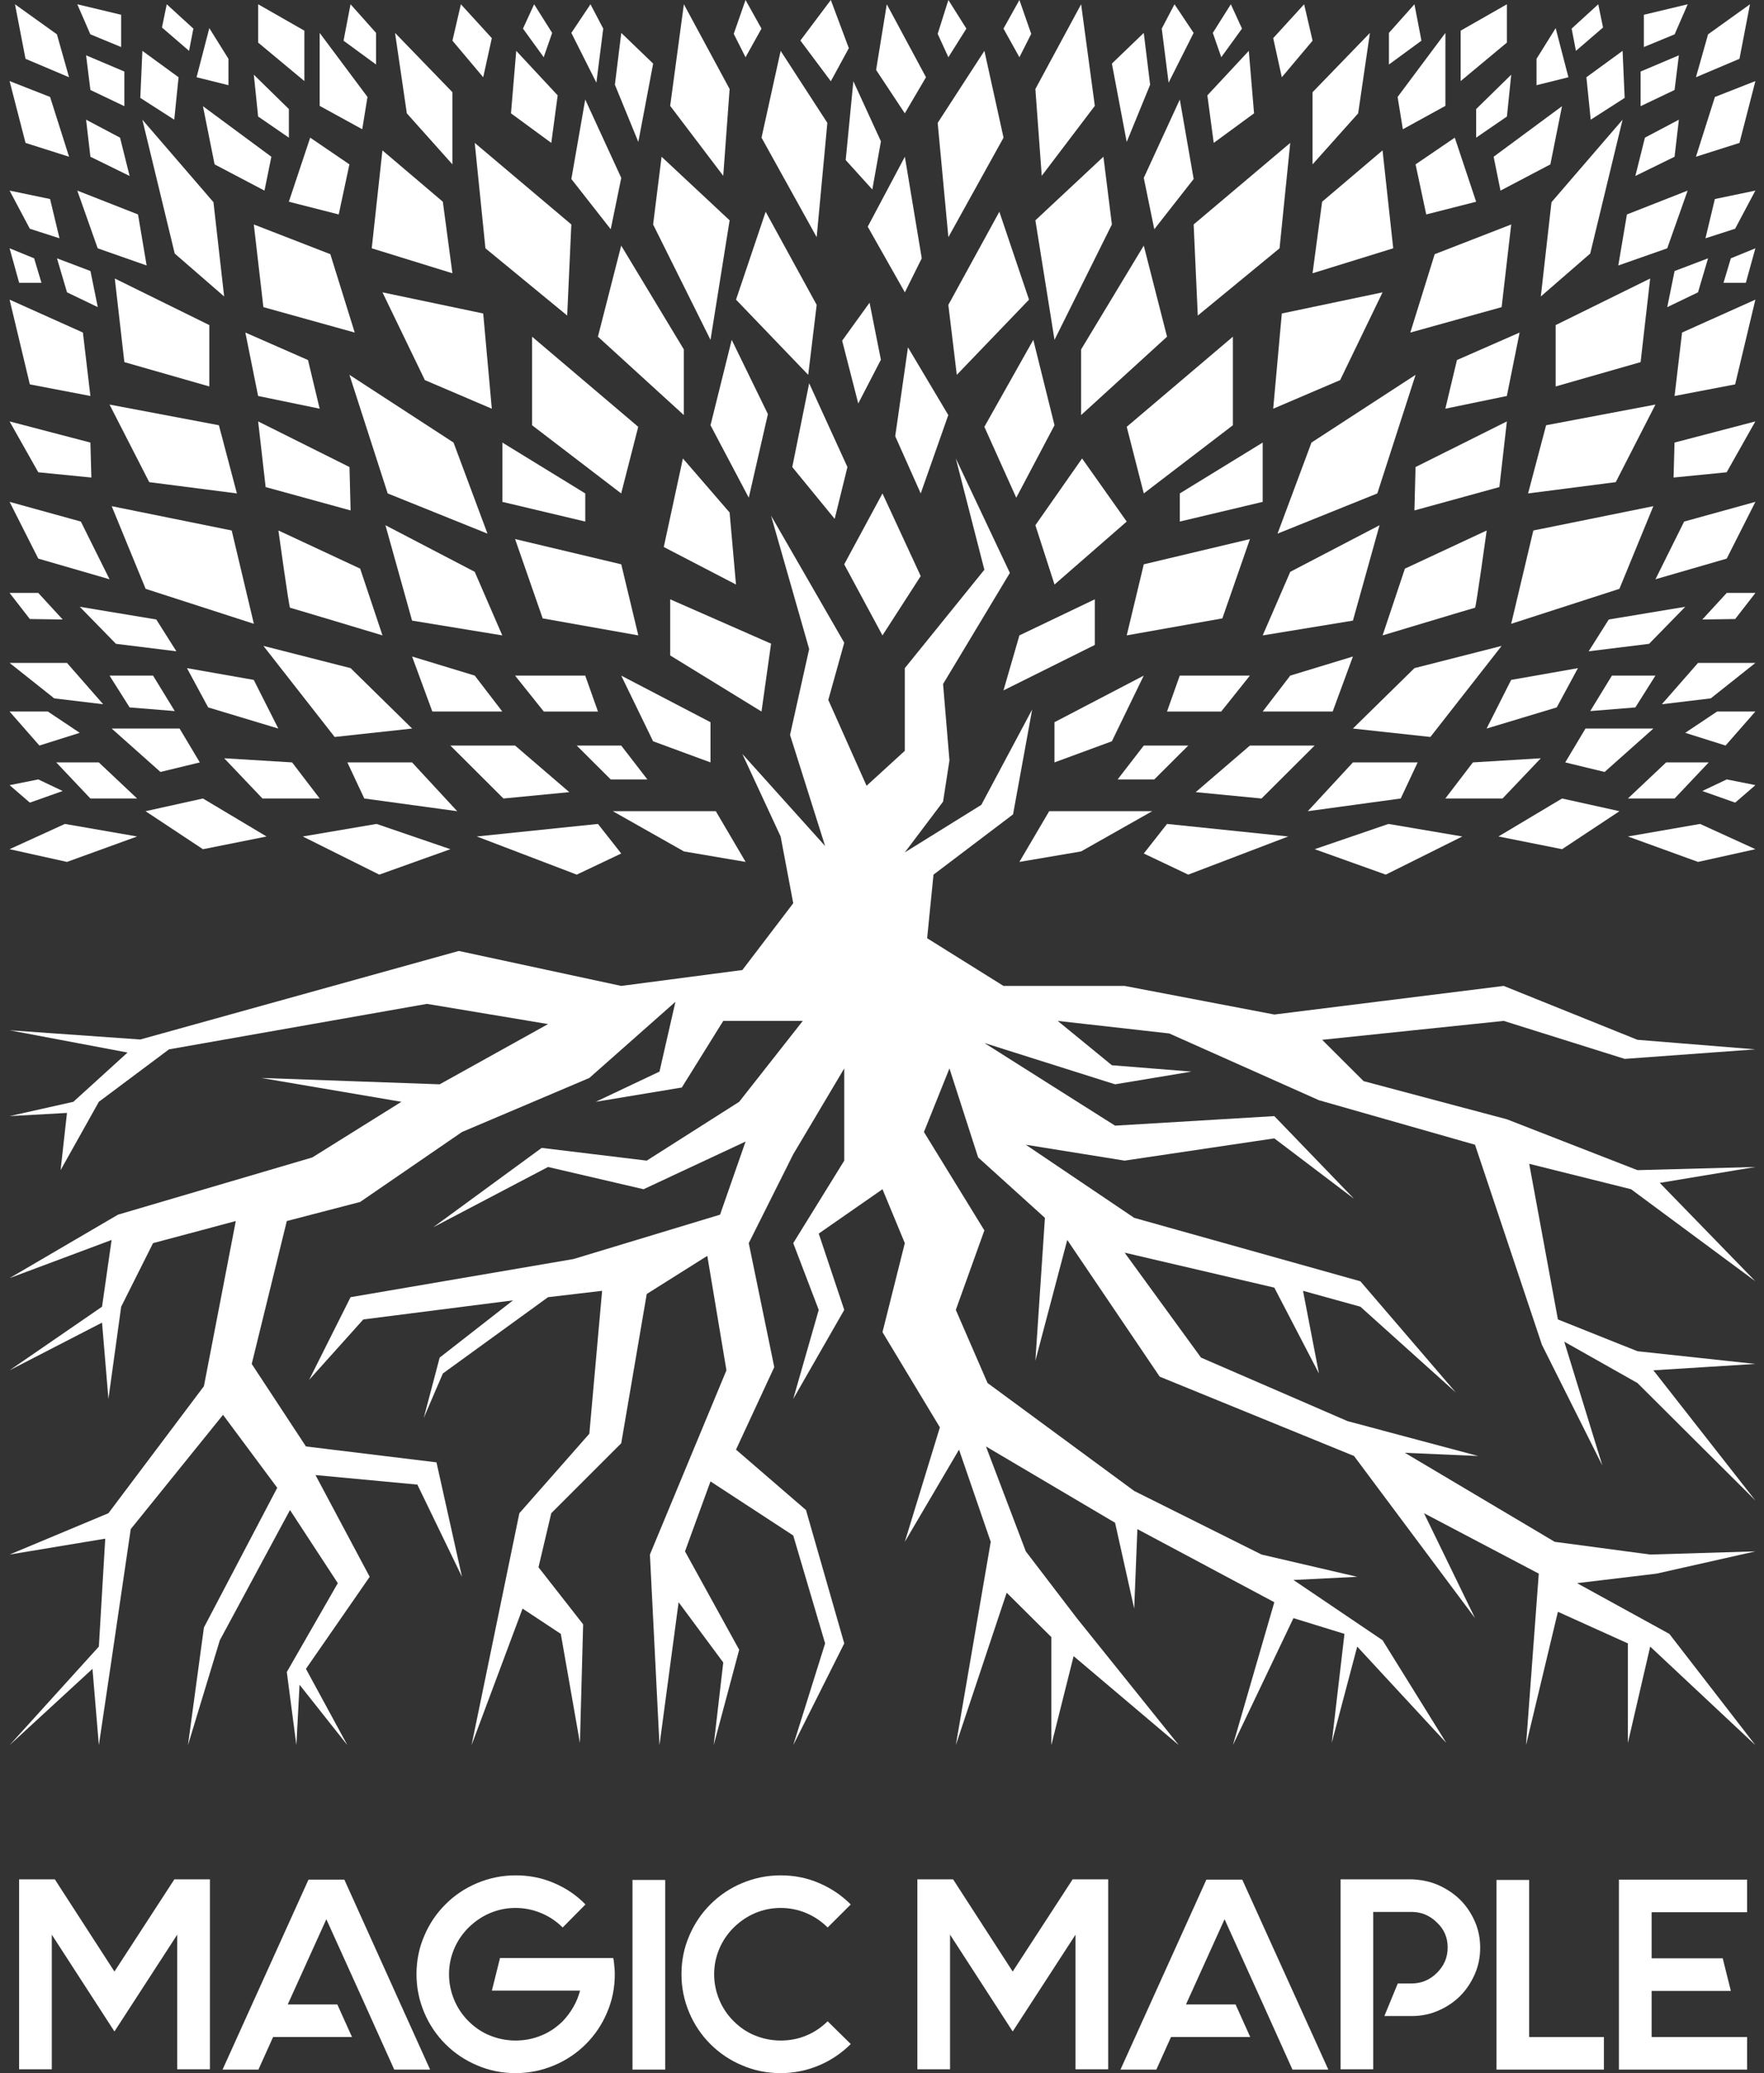 <svg width="97" height="114" viewBox="0 0 97 114" fill="none" xmlns="http://www.w3.org/2000/svg">
<rect x="0" y="0" width="97" height="114" fill="#333333" stroke="none"/>
<path d="M46.424 58.753V63.823L43.619 68.36L45.021 72.031L43.619 76.927L46.424 72.031L45.021 67.835L48.527 65.396L49.755 68.36L48.527 73.255L51.683 78.491L49.755 84.785L52.735 79.715L54.479 84.785L52.559 95.966L55.356 87.583L57.81 90.022V95.966L59.037 91.07L64.822 95.966L59.212 88.981L56.408 85.31L54.216 79.54L61.316 83.736L62.368 88.457L62.543 84.086L70.073 88.107L67.794 95.966L71.125 88.981L73.93 89.847L73.229 95.844L74.631 90.546L79.531 95.844L76.025 90.196L71.125 86.883L74.631 86.709L69.372 85.485L62.368 81.988L54.304 76.052L52.559 72.031L54.129 67.66L50.806 62.249L52.209 58.753L53.787 63.648L57.459 66.97L56.934 74.829L58.687 68.185L63.771 75.703L74.456 80.065L81.109 88.981L78.304 83.212L84.615 86.534L83.914 95.966L85.667 88.632L89.515 90.371V95.844L90.742 90.546L96.527 95.966L91.794 89.847L86.719 87.058L91.093 86.534L96.527 85.31L90.742 85.485L85.492 84.785L77.252 79.89L81.284 80.065L74.105 78.15L66.041 74.654L61.842 68.884L70.073 70.807L72.527 75.528L71.651 70.982L74.806 71.856L80.057 76.577L74.806 70.458L62.368 66.97L56.408 62.949L61.842 63.823L70.073 62.599L74.456 65.921L70.073 61.375L61.316 61.9L54.129 57.354L61.316 59.627L65.515 58.928L61.141 58.578L58.161 56.139L64.296 56.83L72.527 60.501L81.109 62.949L84.79 73.954L88.112 80.589L86.017 73.78L90.041 76.052L96.527 82.513L90.917 75.353L96.527 75.003L90.041 74.304L85.667 72.556L84.089 63.998L89.69 65.396L96.527 70.458L91.268 65.047L96.527 64.172L90.041 64.347L82.862 61.55L74.982 59.452L72.703 57.179L82.687 56.139L89.34 58.228L96.527 57.704L90.041 57.179L82.687 54.216L70.073 55.789L61.842 54.216H55.18L50.982 51.593L51.332 48.097L55.706 44.783L56.758 39.014L53.962 44.259L49.755 46.873L51.858 44.084L52.209 41.811L51.858 37.615L55.531 31.505L52.559 25.211L54.129 31.33L49.755 36.741V41.287L47.651 43.21L45.547 38.489L46.424 35.343L42.4 28.358L44.495 35.692L43.443 40.413L45.372 46.523L40.822 41.462L42.926 45.999L43.619 49.67L40.822 53.342L34.161 54.216L25.229 52.293L7.715 57.162L0.527 56.655L7.014 57.879L4.034 60.588L0.527 61.375L3.683 61.2L3.332 64.347L5.436 60.588L9.293 57.704L23.476 55.203L30.137 56.314L24.177 59.627L14.368 59.277L22.073 60.588L17.173 63.648L6.488 66.795L0.527 70.283L6.137 68.185L5.611 71.856L0.527 75.353L5.611 72.731L5.962 76.927L6.663 71.856L8.416 68.36L12.966 67.145L11.213 76.227L5.962 83.212L0.527 85.485L5.787 84.611L5.436 90.546L0.527 95.966L5.085 91.77L5.436 95.966L6.137 91.245L7.189 84.086L12.264 77.801L15.245 81.813L11.213 89.497L10.336 95.966L12.089 90.196L15.946 83.037L18.576 87.058L15.771 91.945L16.297 95.966L16.472 92.644L19.102 95.966L16.823 91.77L20.329 86.709L17.348 81.114L22.95 81.638L25.404 86.709L24.001 80.415L16.823 79.54L13.842 75.003L15.771 67.145L19.803 66.096L25.404 62.249L32.407 59.277L37.141 55.09L36.264 58.928L32.758 60.588L37.492 59.802L39.771 56.139H44.145L40.647 60.588L35.563 63.823L29.787 63.123L23.826 67.486L30.137 64.172L35.388 65.396L40.998 62.774L39.595 66.795L31.54 69.234L19.277 71.332L16.998 75.878L19.978 72.556L28.209 71.507L24.177 74.654L23.3 77.976L24.352 75.528L30.137 71.332L33.109 70.982L32.407 78.841L28.559 83.212L25.93 95.966L28.735 88.457L30.838 89.847L31.89 95.844L32.066 89.322L29.611 86.184L30.313 83.212L34.161 79.365L35.563 71.157L38.894 69.059L39.946 75.353L35.738 85.485L36.264 95.966L37.316 88.107L39.771 91.42L39.245 95.966L40.647 90.721L37.667 85.31L39.069 81.463L43.619 84.436L45.372 90.371L43.619 95.966L46.424 90.371L44.32 83.037L40.472 79.715L42.576 75.178L41.173 68.36L43.619 63.473L46.424 58.753Z" fill="white"/>
<path d="M48.526 34.94L50.629 31.679L48.526 27.134L46.422 31.033L48.526 34.94Z" fill="white"/>
<path d="M50.629 27.134L49.227 23.987L49.928 19.101L52.145 22.825L50.629 27.134Z" fill="white"/>
<path d="M45.898 28.533L46.599 25.683L44.495 21.076L43.566 25.683L45.898 28.533Z" fill="white"/>
<path d="M49.757 16.076L47.715 12.466L49.757 8.619L50.686 14.205L49.757 16.076Z" fill="white"/>
<path d="M52.15 13.042L51.562 6.757L54.131 2.797L55.183 7.57L52.15 13.042Z" fill="white"/>
<path d="M52.613 20.613L52.148 16.766L54.953 11.644L56.584 16.478L52.613 20.613Z" fill="white"/>
<path d="M55.882 27.37L54.129 23.471L56.82 18.689L57.986 23.384L55.882 27.37Z" fill="white"/>
<path d="M57.986 32.143L56.934 28.882L59.502 25.211L61.956 28.681L57.986 32.143Z" fill="white"/>
<path d="M55.18 37.965L56.056 34.94L60.202 32.956V35.465L55.18 37.965Z" fill="white"/>
<path d="M57.986 18.689L56.934 12.116L60.676 8.619L61.141 12.343L57.986 18.689Z" fill="white"/>
<path d="M59.449 22.825V19.214L62.894 13.506L64.174 18.515L59.449 22.825Z" fill="white"/>
<path d="M62.895 27.134L61.957 23.471L67.795 18.515V23.384L62.895 27.134Z" fill="white"/>
<path d="M61.957 34.94L62.895 31.032L68.733 29.643L67.216 34.005L61.957 34.94Z" fill="white"/>
<path d="M64.875 28.681V27.134L69.433 24.337V27.598L64.875 28.681Z" fill="white"/>
<path d="M70.25 29.345L72.117 24.336L77.841 20.612L75.737 27.134L70.25 29.345Z" fill="white"/>
<path d="M69.434 34.941L70.95 31.444L75.859 28.883L74.395 34.128L69.434 34.941Z" fill="white"/>
<path d="M57.984 41.925V39.714L62.893 37.152L61.14 40.763L57.984 41.925Z" fill="white"/>
<path d="M56.055 47.397L57.694 44.608H63.356L59.447 46.82L56.055 47.397Z" fill="white"/>
<path d="M62.895 46.934L65.34 48.096L70.836 45.998L64.174 45.308L62.895 46.934Z" fill="white"/>
<path d="M61.457 42.861L62.895 40.999H65.34L63.473 42.861H61.457Z" fill="white"/>
<path d="M64.172 39.128L64.873 37.152H68.73L67.152 39.128H64.172Z" fill="white"/>
<path d="M65.75 43.56L68.73 40.999H72.289L69.37 43.91L65.75 43.56Z" fill="white"/>
<path d="M69.434 39.127L70.95 37.151L74.395 36.102L73.282 39.127H69.434Z" fill="white"/>
<path d="M71.914 44.608L74.395 41.925H77.954L77.024 43.909L71.914 44.608Z" fill="white"/>
<path d="M72.293 46.697L76.202 48.096L80.41 45.998L76.351 45.308L72.293 46.697Z" fill="white"/>
<path d="M79.477 43.909H82.623L84.727 41.697L80.993 41.925L79.477 43.909Z" fill="white"/>
<path d="M82.398 45.998L85.896 43.909L89.052 44.608L85.896 46.698L82.398 45.998Z" fill="white"/>
<path d="M89.516 43.909L91.619 41.925H93.96L92.084 43.909H89.516Z" fill="white"/>
<path d="M89.516 45.998L93.486 45.308L96.528 46.697L93.373 47.397L89.516 45.998Z" fill="white"/>
<path d="M92.668 40.298L94.886 40.998L96.525 39.127H94.421L92.668 40.298Z" fill="white"/>
<path d="M86.07 41.925L88.235 42.45L90.918 40.063H87.183L86.07 41.925Z" fill="white"/>
<path d="M74.394 40.063L78.655 40.526L82.573 35.518L77.778 36.741L74.394 40.063Z" fill="white"/>
<path d="M81.746 40.063L83.096 37.388L86.769 36.741L85.603 38.9L81.746 40.063Z" fill="white"/>
<path d="M76.027 34.94L77.254 31.269L81.751 29.171C81.751 29.171 81.164 33.419 81.111 33.419C81.05 33.428 76.027 34.94 76.027 34.94Z" fill="white"/>
<path d="M77.777 28.069L77.839 25.683L82.861 23.174L82.449 26.784L77.777 28.069Z" fill="white"/>
<path d="M83.098 34.303L84.316 29.172L90.916 27.834L89.049 32.38L83.098 34.303Z" fill="white"/>
<path d="M87.359 35.815L88.464 34.066L92.671 33.367L90.681 35.404L87.359 35.815Z" fill="white"/>
<path d="M87.445 39.102L88.637 37.152H91.03L89.926 38.901L87.445 39.102Z" fill="white"/>
<path d="M91.383 38.726L94.074 38.403L96.528 36.453H93.373L91.383 38.726Z" fill="white"/>
<path d="M93.609 43.498L94.951 42.86L96.528 43.175L95.415 44.137L93.609 43.498Z" fill="white"/>
<path d="M91.031 31.854L92.609 28.681L96.527 27.597L94.949 30.718L91.031 31.854Z" fill="white"/>
<path d="M93.609 34.066L94.951 32.606H96.528L95.415 34.04L93.609 34.066Z" fill="white"/>
<path d="M84.027 27.134L88.848 26.513L91.031 22.247L85.018 23.384L84.027 27.134Z" fill="white"/>
<path d="M92.027 26.26L92.08 24.337L96.524 23.174L94.946 25.971L92.027 26.26Z" fill="white"/>
<path d="M92.082 21.775L92.494 18.287L96.526 16.477L95.413 21.137L92.082 21.775Z" fill="white"/>
<path d="M85.543 21.251L90.215 19.913L90.741 15.315L85.543 17.877V21.251Z" fill="white"/>
<path d="M79.477 22.474L82.86 21.775L83.561 18.287L80.116 19.799L79.477 22.474Z" fill="white"/>
<path d="M91.68 16.889L92.083 14.904L93.924 14.205L93.371 16.076L91.68 16.889Z" fill="white"/>
<path d="M94.773 15.551L95.177 14.205L96.526 13.654L96.001 15.551H94.773Z" fill="white"/>
<path d="M93.781 13.104L95.412 12.579L96.525 10.481L94.298 10.945L93.781 13.104Z" fill="white"/>
<path d="M88.988 14.599L91.679 13.655L92.801 10.481L89.462 11.793L88.988 14.599Z" fill="white"/>
<path d="M70.012 22.475L73.693 20.902L76.025 16.076L70.485 17.239L70.012 22.475Z" fill="white"/>
<path d="M77.551 18.288L78.892 13.978L83.099 12.344L82.573 16.889L77.551 18.288Z" fill="white"/>
<path d="M84.727 16.303L85.314 11.119L89.223 6.582L87.444 13.943L84.727 16.303Z" fill="white"/>
<path d="M65.865 17.352L65.637 12.343L70.949 7.858L70.361 13.654L65.865 17.352Z" fill="white"/>
<path d="M63.473 12.606L65.638 9.843L64.876 5.473L62.895 9.782L63.473 12.606Z" fill="white"/>
<path d="M57.284 9.668L60.203 5.821L59.449 0.235L56.934 4.895L57.284 9.668Z" fill="white"/>
<path d="M56.056 3.147L56.705 1.862L56.056 0L55.18 1.573L56.056 3.147Z" fill="white"/>
<path d="M49.754 6.232L50.919 4.248L48.763 0.235L48.176 3.846L49.754 6.232Z" fill="white"/>
<path d="M52.15 3.147L53.14 1.573L52.15 0L51.562 1.862L52.15 3.147Z" fill="white"/>
<path d="M61.956 7.806L61.141 3.497L62.894 1.81L63.244 4.659L61.956 7.806Z" fill="white"/>
<path d="M64.26 4.545L63.883 1.573L64.584 0.235L65.636 1.809L64.26 4.545Z" fill="white"/>
<path d="M66.741 7.858L66.391 5.245L68.67 2.797L68.959 6.232L66.741 7.858Z" fill="white"/>
<path d="M67.682 0.235L66.691 1.809L67.156 3.146L68.296 1.573L67.682 0.235Z" fill="white"/>
<path d="M71.712 0.235L70.012 2.097L70.485 4.248L72.177 2.237L71.712 0.235Z" fill="white"/>
<path d="M75.331 1.81L72.176 5.07V9.039L74.683 6.233L75.331 1.81Z" fill="white"/>
<path d="M76.024 8.27L72.702 11.093L72.176 15.027L76.611 13.654L76.024 8.27Z" fill="white"/>
<path d="M79.996 7.57L77.84 9.039L78.427 11.793L81.171 11.093L79.996 7.57Z" fill="white"/>
<path d="M77.141 7.107L79.481 5.822V1.81L76.852 5.332L77.141 7.107Z" fill="white"/>
<path d="M76.375 3.548V1.809L77.778 0.235L78.163 2.237L76.375 3.548Z" fill="white"/>
<path d="M80.32 4.458V1.686L82.862 0.235V2.342L80.32 4.458Z" fill="white"/>
<path d="M81.172 7.57V5.997L83.1 4.108L82.864 6.407L81.172 7.57Z" fill="white"/>
<path d="M82.51 10.482L82.133 8.62L85.893 5.84L85.253 9.039L82.51 10.482Z" fill="white"/>
<path d="M87.471 6.582L87.234 4.248L89.224 2.797L89.338 5.384L87.471 6.582Z" fill="white"/>
<path d="M84.492 4.685L86.245 4.248L85.544 1.547L84.492 3.234V4.685Z" fill="white"/>
<path d="M86.659 2.797L86.422 1.573L87.886 0.235L88.149 1.512L86.659 2.797Z" fill="white"/>
<path d="M90.394 2.587V0.812L92.805 0.235L92.086 1.888L90.394 2.587Z" fill="white"/>
<path d="M90.215 5.839V3.934L92.319 3.042L92.082 4.948L90.215 5.839Z" fill="white"/>
<path d="M89.926 9.677L90.452 7.57L92.319 6.582L92.082 8.619L89.926 9.677Z" fill="white"/>
<path d="M93.258 8.619L94.301 5.332L96.527 4.458L95.651 7.859L93.258 8.619Z" fill="white"/>
<path d="M93.258 4.248L95.651 3.234L96.229 0.235L93.924 1.888L93.258 4.248Z" fill="white"/>
<path d="M47.194 22.187L48.439 19.783L47.816 16.645L46.309 18.734L47.194 22.187Z" fill="white"/>
<path d="M44.908 13.042L45.495 6.757L42.927 2.797L41.875 7.57L44.908 13.042Z" fill="white"/>
<path d="M44.443 20.613L44.908 16.766L42.103 11.644L40.473 16.478L44.443 20.613Z" fill="white"/>
<path d="M41.174 27.37L42.226 22.772L40.236 18.689L39.07 23.384L41.174 27.37Z" fill="white"/>
<path d="M40.471 32.143L40.12 28.183L37.552 25.211L36.5 30.08L40.471 32.143Z" fill="white"/>
<path d="M41.874 39.128L42.4 35.395L36.852 32.956V36.042L41.874 39.128Z" fill="white"/>
<path d="M39.07 18.689L40.121 12.116L36.379 8.619L35.914 12.343L39.07 18.689Z" fill="white"/>
<path d="M37.603 22.825V19.214L34.159 13.506L32.879 18.515L37.603 22.825Z" fill="white"/>
<path d="M34.158 27.134L35.096 23.471L29.258 18.515V23.384L34.158 27.134Z" fill="white"/>
<path d="M35.1 34.94L34.162 31.032L28.324 29.643L29.841 34.005L35.1 34.94Z" fill="white"/>
<path d="M32.183 28.681V27.134L27.625 24.337V27.598L32.183 28.681Z" fill="white"/>
<path d="M26.806 29.345L24.939 24.336L19.215 20.612L21.319 27.134L26.806 29.345Z" fill="white"/>
<path d="M27.62 34.941L26.104 31.444L21.195 28.883L22.659 34.128L27.62 34.941Z" fill="white"/>
<path d="M39.069 41.925V39.714L34.16 37.152L35.913 40.763L39.069 41.925Z" fill="white"/>
<path d="M41.001 47.397L39.362 44.608H33.699L37.609 46.82L41.001 47.397Z" fill="white"/>
<path d="M34.16 46.934L31.715 48.096L26.219 45.998L32.88 45.308L34.16 46.934Z" fill="white"/>
<path d="M35.598 42.861L34.16 40.999H31.715L33.582 42.861H35.598Z" fill="white"/>
<path d="M32.882 39.128L32.181 37.152H28.324L29.902 39.128H32.882Z" fill="white"/>
<path d="M31.305 43.56L28.324 40.999H24.766L27.684 43.91L31.305 43.56Z" fill="white"/>
<path d="M27.621 39.127L26.105 37.151L22.66 36.102L23.773 39.127H27.621Z" fill="white"/>
<path d="M25.141 44.608L22.66 41.925H19.102L20.031 43.909L25.141 44.608Z" fill="white"/>
<path d="M24.765 46.697L20.856 48.096L16.648 45.998L20.707 45.308L24.765 46.697Z" fill="white"/>
<path d="M17.579 43.909H14.432L12.328 41.697L16.062 41.925L17.579 43.909Z" fill="white"/>
<path d="M14.657 45.998L11.159 43.909L8.004 44.608L11.159 46.698L14.657 45.998Z" fill="white"/>
<path d="M7.538 43.909L5.434 41.925H3.094L4.97 43.909H7.538Z" fill="white"/>
<path d="M7.54 45.998L3.569 45.308L0.527 46.697L3.683 47.397L7.54 45.998Z" fill="white"/>
<path d="M4.384 40.298L2.166 40.998L0.527 39.127H2.631L4.384 40.298Z" fill="white"/>
<path d="M10.988 41.925L8.823 42.45L6.141 40.063H9.875L10.988 41.925Z" fill="white"/>
<path d="M22.663 40.063L18.403 40.526L14.484 35.518L19.279 36.741L22.663 40.063Z" fill="white"/>
<path d="M15.304 40.063L13.954 37.388L10.281 36.741L11.447 38.9L15.304 40.063Z" fill="white"/>
<path d="M21.032 34.94L19.805 31.269L15.309 29.171C15.309 29.171 15.896 33.419 15.948 33.419C16.01 33.428 21.032 34.94 21.032 34.94Z" fill="white"/>
<path d="M19.279 28.069L19.218 25.683L14.195 23.174L14.607 26.784L19.279 28.069Z" fill="white"/>
<path d="M13.96 34.303L12.741 29.172L6.141 27.834L8.008 32.38L13.96 34.303Z" fill="white"/>
<path d="M9.699 35.815L8.594 34.066L4.387 33.367L6.376 35.404L9.699 35.815Z" fill="white"/>
<path d="M9.609 39.102L8.416 37.152H6.023L7.128 38.901L9.609 39.102Z" fill="white"/>
<path d="M5.673 38.726L2.982 38.403L0.527 36.453H3.683L5.673 38.726Z" fill="white"/>
<path d="M3.446 43.498L2.105 42.86L0.527 43.175L1.641 44.137L3.446 43.498Z" fill="white"/>
<path d="M6.023 31.854L4.446 28.681L0.527 27.597L2.105 30.718L6.023 31.854Z" fill="white"/>
<path d="M3.446 34.066L2.105 32.606H0.527L1.641 34.04L3.446 34.066Z" fill="white"/>
<path d="M13.027 27.134L8.206 26.513L6.023 22.247L12.037 23.384L13.027 27.134Z" fill="white"/>
<path d="M5.024 26.26L4.971 24.337L0.527 23.174L2.105 25.971L5.024 26.26Z" fill="white"/>
<path d="M4.971 21.775L4.559 18.287L0.527 16.477L1.641 21.137L4.971 21.775Z" fill="white"/>
<path d="M11.51 21.251L6.838 19.913L6.312 15.315L11.51 17.877V21.251Z" fill="white"/>
<path d="M17.577 22.474L14.193 21.775L13.492 18.287L16.937 19.799L17.577 22.474Z" fill="white"/>
<path d="M5.377 16.889L4.974 14.904L3.133 14.205L3.685 16.076L5.377 16.889Z" fill="white"/>
<path d="M2.28 15.551L1.877 14.205L0.527 13.654L1.053 15.551H2.28Z" fill="white"/>
<path d="M3.271 13.104L1.641 12.579L0.527 10.481L2.754 10.945L3.271 13.104Z" fill="white"/>
<path d="M8.063 14.599L5.372 13.655L4.25 10.481L7.59 11.793L8.063 14.599Z" fill="white"/>
<path d="M27.044 22.475L23.363 20.902L21.031 16.076L26.571 17.239L27.044 22.475Z" fill="white"/>
<path d="M19.506 18.288L18.165 13.978L13.957 12.344L14.483 16.889L19.506 18.288Z" fill="white"/>
<path d="M12.325 16.303L11.738 11.119L7.828 6.582L9.608 13.943L12.325 16.303Z" fill="white"/>
<path d="M31.189 17.352L31.417 12.343L26.105 7.858L26.693 13.654L31.189 17.352Z" fill="white"/>
<path d="M33.583 12.606L31.418 9.843L32.181 5.473L34.162 9.782L33.583 12.606Z" fill="white"/>
<path d="M39.77 9.668L36.852 5.821L37.605 0.235L40.121 4.895L39.77 9.668Z" fill="white"/>
<path d="M40.996 3.147L40.348 1.862L40.996 0L41.873 1.573L40.996 3.147Z" fill="white"/>
<path d="M47.968 10.42L46.504 8.803L46.925 4.467L48.441 7.771L47.968 10.42Z" fill="white"/>
<path d="M45.686 4.467L44.012 2.229L45.686 0L46.676 2.649L45.686 4.467Z" fill="white"/>
<path d="M35.101 7.806L35.916 3.497L34.163 1.81L33.812 4.659L35.101 7.806Z" fill="white"/>
<path d="M32.794 4.545L33.171 1.573L32.47 0.235L31.418 1.809L32.794 4.545Z" fill="white"/>
<path d="M30.315 7.858L30.666 5.245L28.387 2.797L28.098 6.232L30.315 7.858Z" fill="white"/>
<path d="M29.371 0.235L30.362 1.809L29.897 3.146L28.758 1.573L29.371 0.235Z" fill="white"/>
<path d="M25.343 0.235L27.044 2.097L26.571 4.248L24.879 2.237L25.343 0.235Z" fill="white"/>
<path d="M21.723 1.81L24.878 5.07V9.039L22.371 6.233L21.723 1.81Z" fill="white"/>
<path d="M21.029 8.27L24.351 11.093L24.877 15.027L20.441 13.654L21.029 8.27Z" fill="white"/>
<path d="M17.057 7.57L19.214 9.039L18.626 11.793L15.883 11.093L17.057 7.57Z" fill="white"/>
<path d="M19.919 7.107L17.578 5.822V1.81L20.208 5.332L19.919 7.107Z" fill="white"/>
<path d="M20.679 3.548V1.809L19.276 0.235L18.891 2.237L20.679 3.548Z" fill="white"/>
<path d="M16.737 4.458V1.686L14.195 0.235V2.342L16.737 4.458Z" fill="white"/>
<path d="M15.885 7.57V5.997L13.957 4.108L14.194 6.407L15.885 7.57Z" fill="white"/>
<path d="M14.544 10.482L14.921 8.62L11.16 5.84L11.8 9.039L14.544 10.482Z" fill="white"/>
<path d="M9.582 6.582L9.819 4.248L7.829 2.797L7.715 5.384L9.582 6.582Z" fill="white"/>
<path d="M12.562 4.685L10.809 4.248L11.51 1.547L12.562 3.234V4.685Z" fill="white"/>
<path d="M10.396 2.797L10.633 1.573L9.169 0.235L8.906 1.512L10.396 2.797Z" fill="white"/>
<path d="M6.661 2.587V0.812L4.25 0.235L4.969 1.888L6.661 2.587Z" fill="white"/>
<path d="M6.838 5.839V3.934L4.734 3.042L4.971 4.948L6.838 5.839Z" fill="white"/>
<path d="M7.127 9.677L6.601 7.57L4.734 6.582L4.971 8.619L7.127 9.677Z" fill="white"/>
<path d="M3.797 8.619L2.754 5.332L0.527 4.458L1.404 7.859L3.797 8.619Z" fill="white"/>
<path d="M3.796 4.248L1.403 3.234L0.824 0.235L3.13 1.888L3.796 4.248Z" fill="white"/>
<path d="M11.543 103.345V113.791H9.746V106.387L6.293 111.711L2.848 106.387V113.791H1.051V103.345H3.014L6.293 108.415L9.588 103.345H11.543Z" fill="white"/>
<path d="M23.651 113.808H21.679L20.872 112.016L20.066 110.224L17.945 105.538L15.823 110.224H18.549L19.356 112.016H15.017L14.21 113.808H12.238L16.963 103.361H18.935L23.651 113.808Z" fill="white"/>
<path d="M33.78 108.117C33.798 108.266 33.807 108.415 33.807 108.563C33.807 109.306 33.666 110.014 33.377 110.679C33.097 111.343 32.702 111.92 32.211 112.41C31.721 112.899 31.142 113.293 30.476 113.572C29.81 113.852 29.108 114.001 28.355 114.001C27.601 114.001 26.899 113.861 26.233 113.572C25.567 113.293 24.988 112.899 24.498 112.41C24.007 111.92 23.612 111.343 23.332 110.679C23.051 110.014 22.902 109.315 22.902 108.563C22.902 107.82 23.043 107.112 23.332 106.448C23.612 105.783 24.007 105.206 24.498 104.717C24.988 104.227 25.567 103.834 26.233 103.554C26.899 103.275 27.601 103.126 28.355 103.126C29.108 103.126 29.818 103.266 30.476 103.554C31.133 103.834 31.712 104.227 32.194 104.726L30.94 105.993C30.59 105.644 30.195 105.381 29.748 105.198C29.301 105.014 28.837 104.918 28.346 104.918C27.855 104.918 27.39 105.014 26.952 105.198C26.514 105.381 26.119 105.652 25.769 105.993C25.418 106.343 25.155 106.736 24.971 107.173C24.787 107.61 24.691 108.074 24.691 108.563C24.691 109.053 24.787 109.516 24.971 109.962C25.155 110.408 25.418 110.801 25.769 111.151C26.119 111.5 26.514 111.763 26.952 111.938C27.39 112.112 27.855 112.209 28.346 112.209C28.837 112.209 29.301 112.121 29.748 111.938C30.195 111.763 30.59 111.492 30.94 111.151C31.405 110.661 31.729 110.102 31.896 109.464H27.048L27.495 107.672H33.719C33.754 107.82 33.772 107.969 33.78 108.117Z" fill="white"/>
<path d="M36.578 113.808H34.781V103.379H36.578V113.808Z" fill="white"/>
<path d="M46.782 112.401C46.282 112.899 45.703 113.293 45.046 113.572C44.389 113.852 43.679 114.001 42.925 114.001C42.18 114.001 41.47 113.861 40.804 113.572C40.137 113.293 39.559 112.899 39.068 112.41C38.577 111.92 38.183 111.343 37.902 110.679C37.622 110.014 37.473 109.315 37.473 108.563C37.473 107.82 37.613 107.112 37.902 106.448C38.183 105.783 38.577 105.206 39.068 104.717C39.559 104.227 40.137 103.834 40.804 103.554C41.47 103.275 42.171 103.126 42.925 103.126C43.679 103.126 44.389 103.266 45.046 103.554C45.703 103.834 46.282 104.227 46.782 104.726L45.511 105.993C45.16 105.644 44.766 105.381 44.327 105.198C43.889 105.014 43.416 104.918 42.925 104.918C42.434 104.918 41.969 105.014 41.531 105.198C41.093 105.381 40.698 105.652 40.348 105.993C39.997 106.343 39.734 106.736 39.55 107.173C39.366 107.61 39.27 108.074 39.27 108.563C39.27 109.053 39.366 109.516 39.55 109.962C39.734 110.408 39.997 110.801 40.348 111.151C40.698 111.5 41.093 111.763 41.531 111.938C41.969 112.112 42.434 112.209 42.925 112.209C43.424 112.209 43.889 112.121 44.327 111.938C44.766 111.763 45.16 111.492 45.511 111.151L46.782 112.401Z" fill="white"/>
<path d="M60.938 103.345V113.791H59.141V106.387L55.687 111.711L52.242 106.387V113.791H50.445V103.345H52.409L55.687 108.415L58.983 103.345H60.938Z" fill="white"/>
<path d="M73.043 113.808H71.071L70.265 112.016L69.458 110.224L67.337 105.538L65.216 110.224H67.942L68.748 112.016H64.392L63.586 113.808H61.613L66.338 103.361H68.31L73.043 113.808Z" fill="white"/>
<path d="M79.088 103.66C79.544 103.861 79.947 104.132 80.289 104.464C80.631 104.805 80.894 105.198 81.095 105.653C81.297 106.107 81.393 106.588 81.393 107.104C81.393 107.62 81.297 108.109 81.095 108.564C80.894 109.018 80.631 109.42 80.289 109.761C79.947 110.102 79.553 110.365 79.088 110.566C78.632 110.767 78.141 110.863 77.624 110.863H76.125L76.862 109.071H77.624C78.159 109.071 78.624 108.878 79.018 108.485C79.412 108.092 79.605 107.637 79.605 107.095C79.605 106.544 79.412 106.09 79.018 105.723C78.632 105.338 78.168 105.137 77.624 105.137H75.512V113.791H73.715V103.345H77.624C78.141 103.362 78.624 103.459 79.088 103.66Z" fill="white"/>
<path d="M88.197 112.016V113.808H84.086H82.289V112.016V103.379H84.086V112.016H88.197Z" fill="white"/>
<path d="M90.82 105.153V107.688H94.73L95.177 109.48H90.82V112.016H96.071V113.808H89.023V103.361H96.071V105.153H90.82Z" fill="white"/>
</svg>
